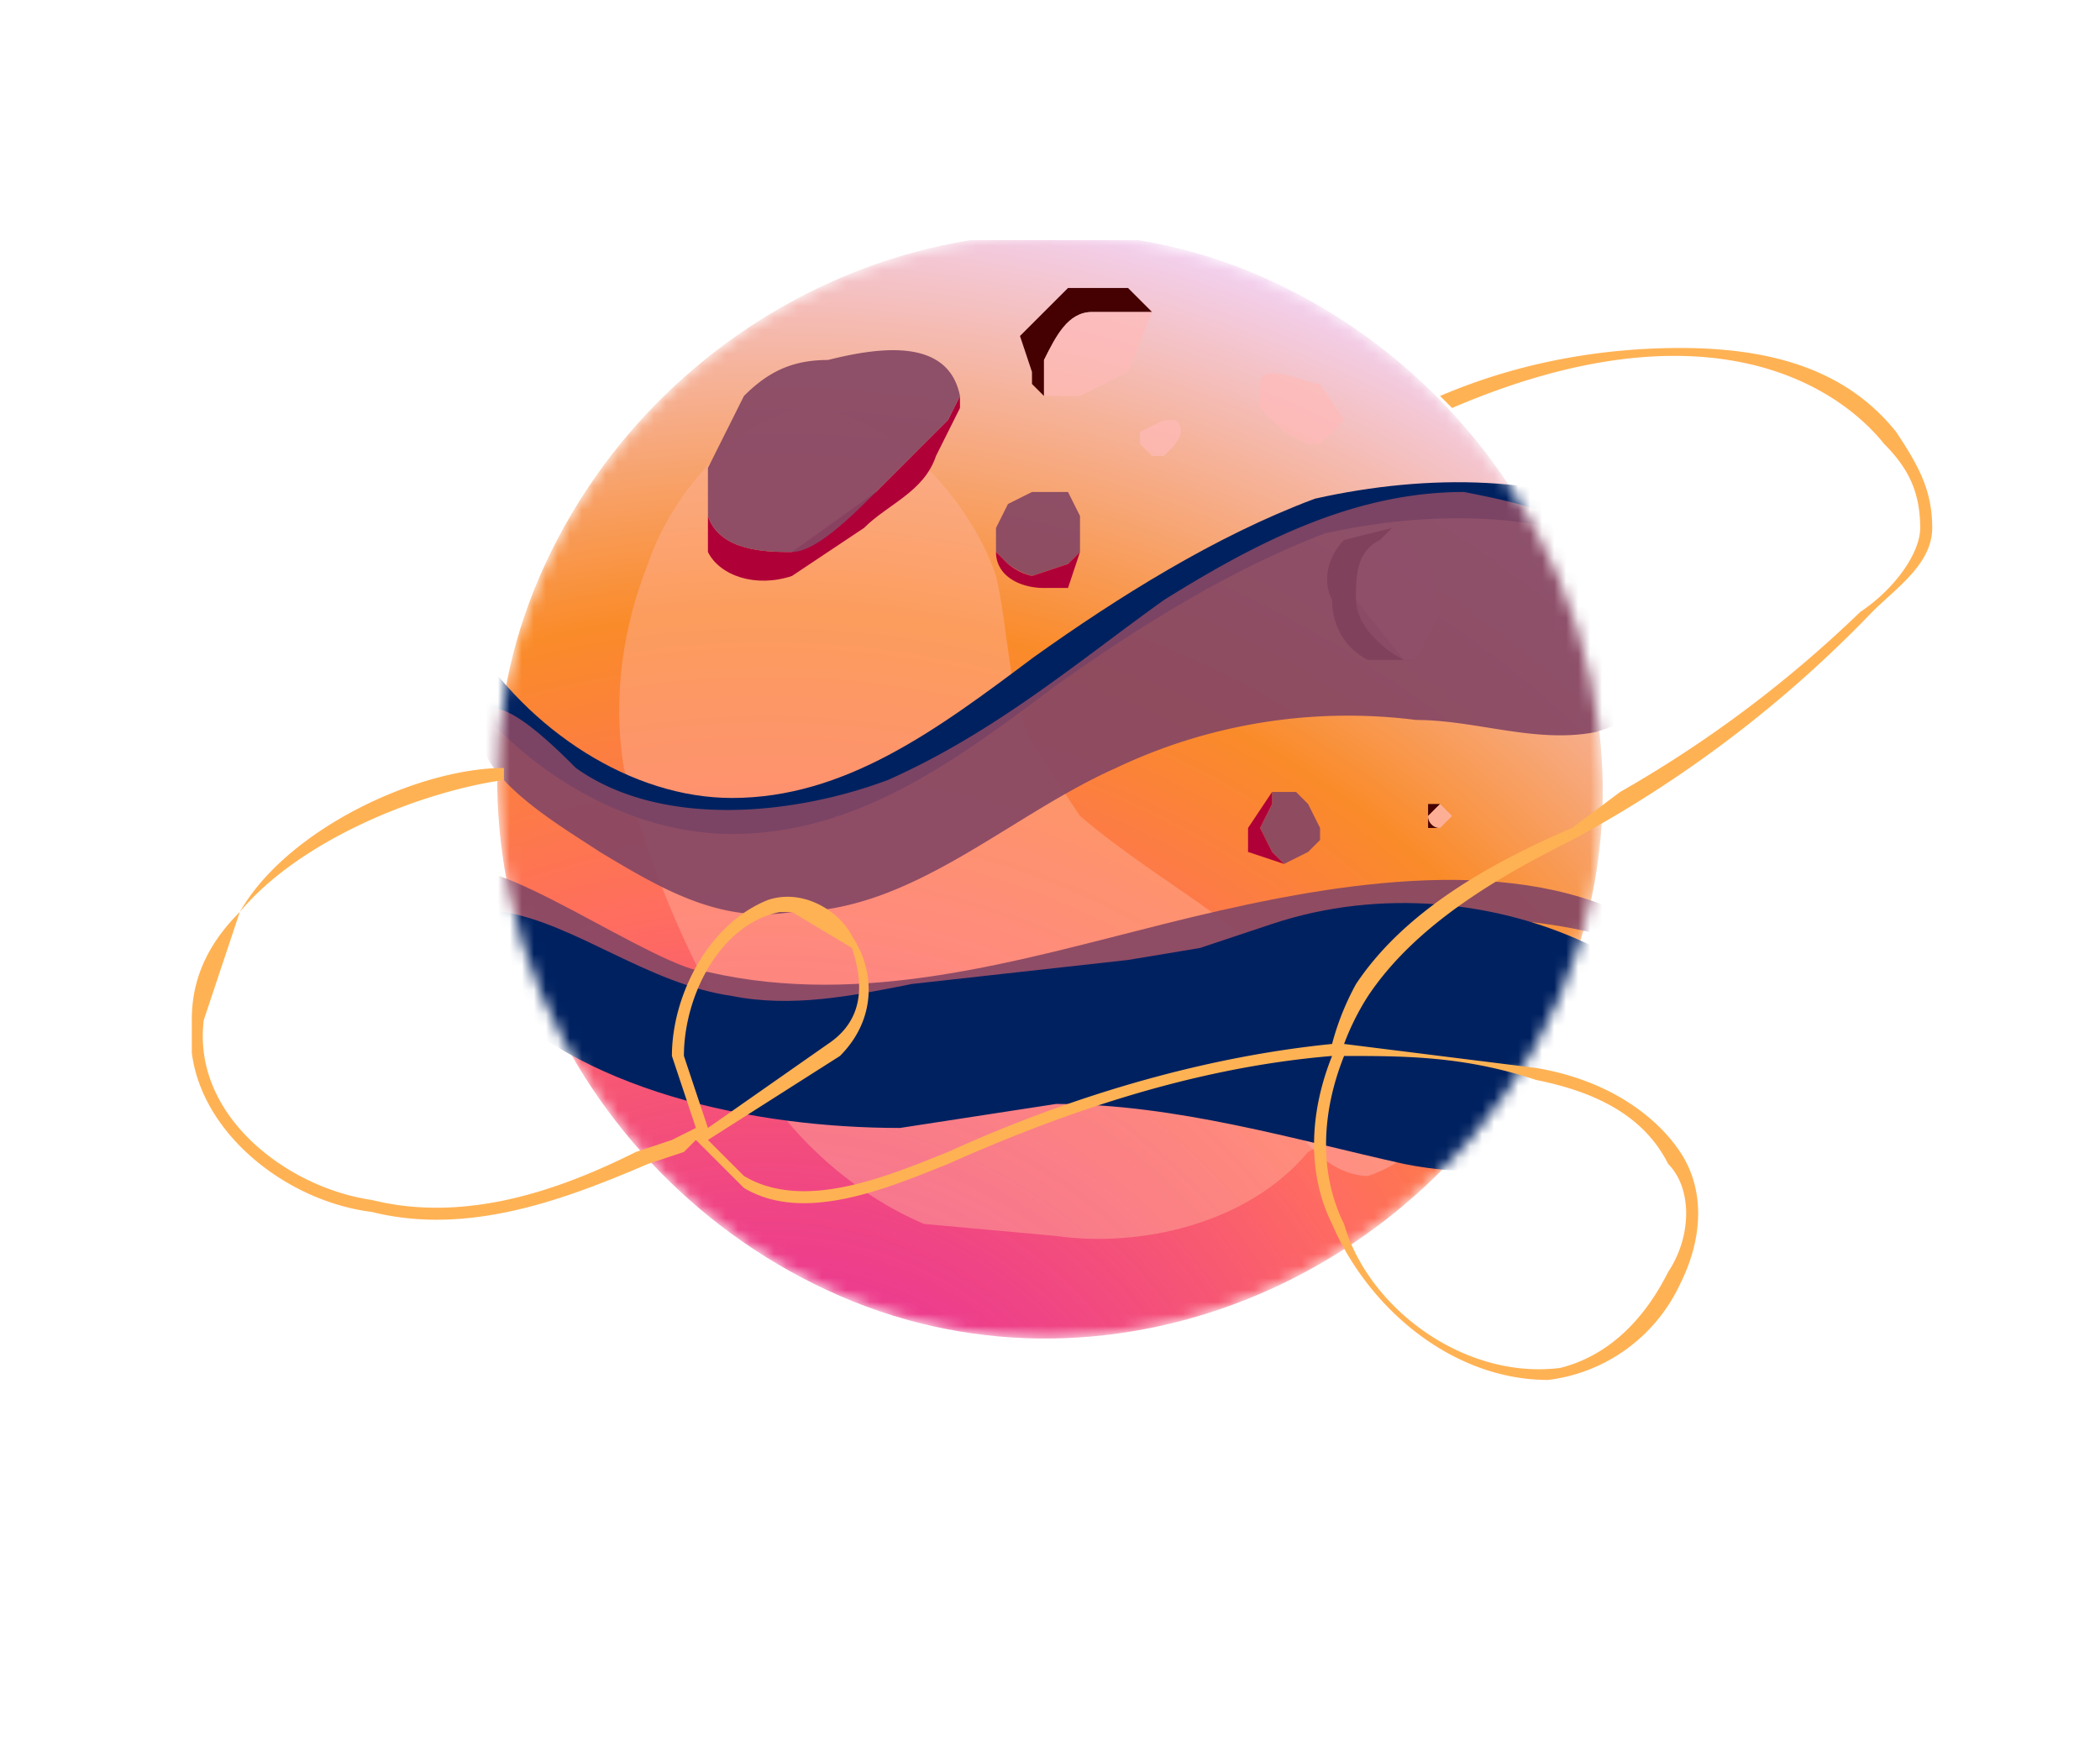 <svg xmlns="http://www.w3.org/2000/svg" width="146" height="121" fill="none" viewBox="0 -6 145 145">
  <g clip-path="url(#a)" transform="translate(1, 14)">
    <mask id="b" width="93" height="93" x="25" y="-1" maskUnits="userSpaceOnUse">
      <path fill="#fff" d="M114 63c10-23-2-50-25-60S39 5 29 28s2 50 25 60 50-2 60-25z"/>
    </mask>
    <g mask="url(#b)">
      <path fill="url(#c)" d="M114 63c10-23-2-50-25-60S39 5 29 28s2 50 25 60 50-2 60-25z"/>
      <g style="mix-blend-mode:overlay">
        <path fill="#450002" d="M97 30c0-2 0-4 2-5l1-1-4 1c-1 1-2 3-1 5 0 2 1 4 3 5h4a8 8 0 0 1-1 0l-4-5z"/>
        <path fill="#FFBAB8" fill-opacity=".71" d="m104 31-1-4-3-3-1 1c-2 1-2 3-2 5s2 4 4 5h1l2-4z"/>
      </g>
      <path fill="#FFBAB8" fill-opacity=".71" d="M95 65c-3 1-5 4-4 7s4 6 7 6c3-1 5-3 7-6l2-6c0-2-2-5-4-4l-4 1-4 2z" opacity=".6"/>
      <path fill="#FFB39B" fill-opacity=".45" d="M67 28c1 4 1 10 3 14l4 6c7 6 16 10 20 17l2 5c0 2-1 5-3 6-5 6-14 8-21 7l-11-1c-7-3-13-9-16-16-4-7-7-14-9-22-1-6 0-12 2-17 2-6 8-13 14-13 7 1 13 8 15 14z" style="mix-blend-mode:overlay"/>
      <path fill="#864764" fill-opacity=".92" d="M43 61c13 3 26-1 38-4s27-6 38-1c2 1 3 3 2 3-25-9-53 10-79 5-3-1-23-7-20-11 2-3 17 8 21 8z" style="mix-blend-mode:overlay"/>
      <path fill="#002160" d="m59 74 13-2c10 0 20 3 29 5 5 1 11 1 15-2 3-3 3-7 4-11l-1-3-2-2c-8-4-18-5-27-2l-6 2-6 1-18 2c-5 1-10 2-15 1-7-1-13-6-19-7-5-1-4 2-2 6 8 9 23 12 35 12z" style="mix-blend-mode:overlay"/>
      <path stroke="#002160" stroke-miterlimit="10" stroke-width="3" d="M22 34c5 8 14 14 23 14 10 0 18-6 26-12 7-5 15-10 23-13 9-2 19-2 27 2" style="mix-blend-mode:overlay"/>
      <path fill="#864764" fill-opacity=".92" d="M34 51c5 3 10 6 16 5 10 0 18-8 27-12a45 45 0 0 1 25-4c5 0 10 2 15 1l3-1v-2c0-4 0-8-2-11-2-4-7-5-12-6-9 0-17 4-25 9-7 5-14 11-23 15-8 3-19 4-26-1-2-2-8-8-8-3 0 4 7 8 10 10z" style="mix-blend-mode:overlay"/>
      <g style="mix-blend-mode:overlay">
        <path fill="#450002" d="M71 10c1-2 2-4 4-4h5l-2-2h-5l-4 4 1 3v1l1 1v-3z"/>
        <path fill="#FFBAB8" fill-opacity=".71" d="m78 11 2-5h-5c-2 0-3 2-4 4v3h3l4-2z"/>
      </g>
      <g style="mix-blend-mode:overlay">
        <path fill="#450002" d="m103 48 1-1h-1v2h1a1 1 0 0 1-1-1z"/>
        <path fill="#FFBAB8" fill-opacity=".71" d="m105 48-1-1-1 1a1 1 0 0 0 1 1l1-1z"/>
      </g>
      <path fill="#AF0038" d="m57 21-7 5c-2 0-6 0-7-3v-2 5c1 2 4 3 7 2l6-4c2-2 5-3 6-6l2-4v-1l-1 2-6 6z" style="mix-blend-mode:multiply"/>
      <path fill="#864764" fill-opacity=".92" d="M53 10c-3 0-5 1-7 3l-3 6v4c1 3 5 3 7 3s5-3 7-5l6-6 1-2c-1-5-7-4-11-3zM68 27a6 6 0 0 0 2 1l3-1 1-1v-3l-1-2h-3l-2 1-1 2v2l1 1z" style="mix-blend-mode:overlay"/>
      <path fill="#AF0038" d="M71 29h2l1-3-1 1-3 1a5 5 0 0 1-2-1l-1-1c0 2 2 3 4 3z" style="mix-blend-mode:multiply"/>
      <path fill="#864764" fill-opacity=".92" d="m90 47-1 2 1 2 1 1 2-1 1-1v-1l-1-2-1-1h-2v1z" style="mix-blend-mode:overlay"/>
      <path fill="#AF0038" d="M88 49v2l3 1-1-1-1-2 1-2v-1l-2 3z" style="mix-blend-mode:multiply"/>
      <path fill="#FFBAB8" fill-opacity=".71" d="M89 12v2l2 2 2 1h1l2-2-2-3c-1 0-5-2-5 0zm-7 3h-1l-2 1v1l1 1h1c1-1 2-2 1-3z"/>
    </g>
    <path fill="#FFB254" d="M113 95c-8 0-15-6-18-13-2-4-2-9 0-14-12 1-23 5-32 9-5 2-12 5-17 2l-4-4-1 1-3 1c-7 3-15 6-23 4-8-1-16-8-15-16 0-3 1-6 4-9 4-7 15-12 22-12v1c-7 1-17 5-22 11l-3 9c-1 8 7 14 14 15 8 2 16-1 22-4l3-1 2-1-2-6c0-5 3-11 8-13 3-1 6 1 7 3 2 3 2 7-1 10l-11 7 3 3c5 3 12 0 17-2 11-5 22-8 32-9a22 22 0 0 1 2-5c4-6 11-10 18-13l4-3a100 100 0 0 0 20-15c3-2 5-5 5-7 0-3-1-5-3-7-4-5-15-12-36-3l-1-1c7-3 14-4 20-4 8 0 14 2 18 7 2 3 3 5 3 8s-3 5-5 7a101 101 0 0 1-25 19c-6 3-13 7-17 13a21 21 0 0 0-2 4l16 2c6 1 10 4 12 7s2 7 0 11a14 14 0 0 1-11 8zM96 68c-2 5-2 10 0 14 2 7 10 13 18 12 4-1 7-4 9-8 2-3 2-7 0-9-2-4-6-6-11-7-6-2-11-2-16-2zM50 56h-1c-5 1-8 7-8 12l2 6 10-7c3-2 3-5 2-8l-5-3z"/>
  </g>
  <defs>
    <radialGradient id="c" cx="0" cy="0" r="1" gradientTransform="matrix(153 -8 8 153 46.82 113.43)" gradientUnits="userSpaceOnUse">
      <stop offset=".18" stop-color="#EA237D" stop-opacity=".88"/>
      <stop offset=".38" stop-color="#FF6D60"/>
      <stop offset=".54" stop-color="#FA8B29"/>
      <stop offset=".79" stop-color="#F2D6FF"/>
      <stop offset="1" stop-color="#FFBE46"/>
    </radialGradient>
    <clipPath id="a">
      <path fill="#fff" d="M0 0h145v145H0z"/>
    </clipPath>
  </defs>
</svg>
